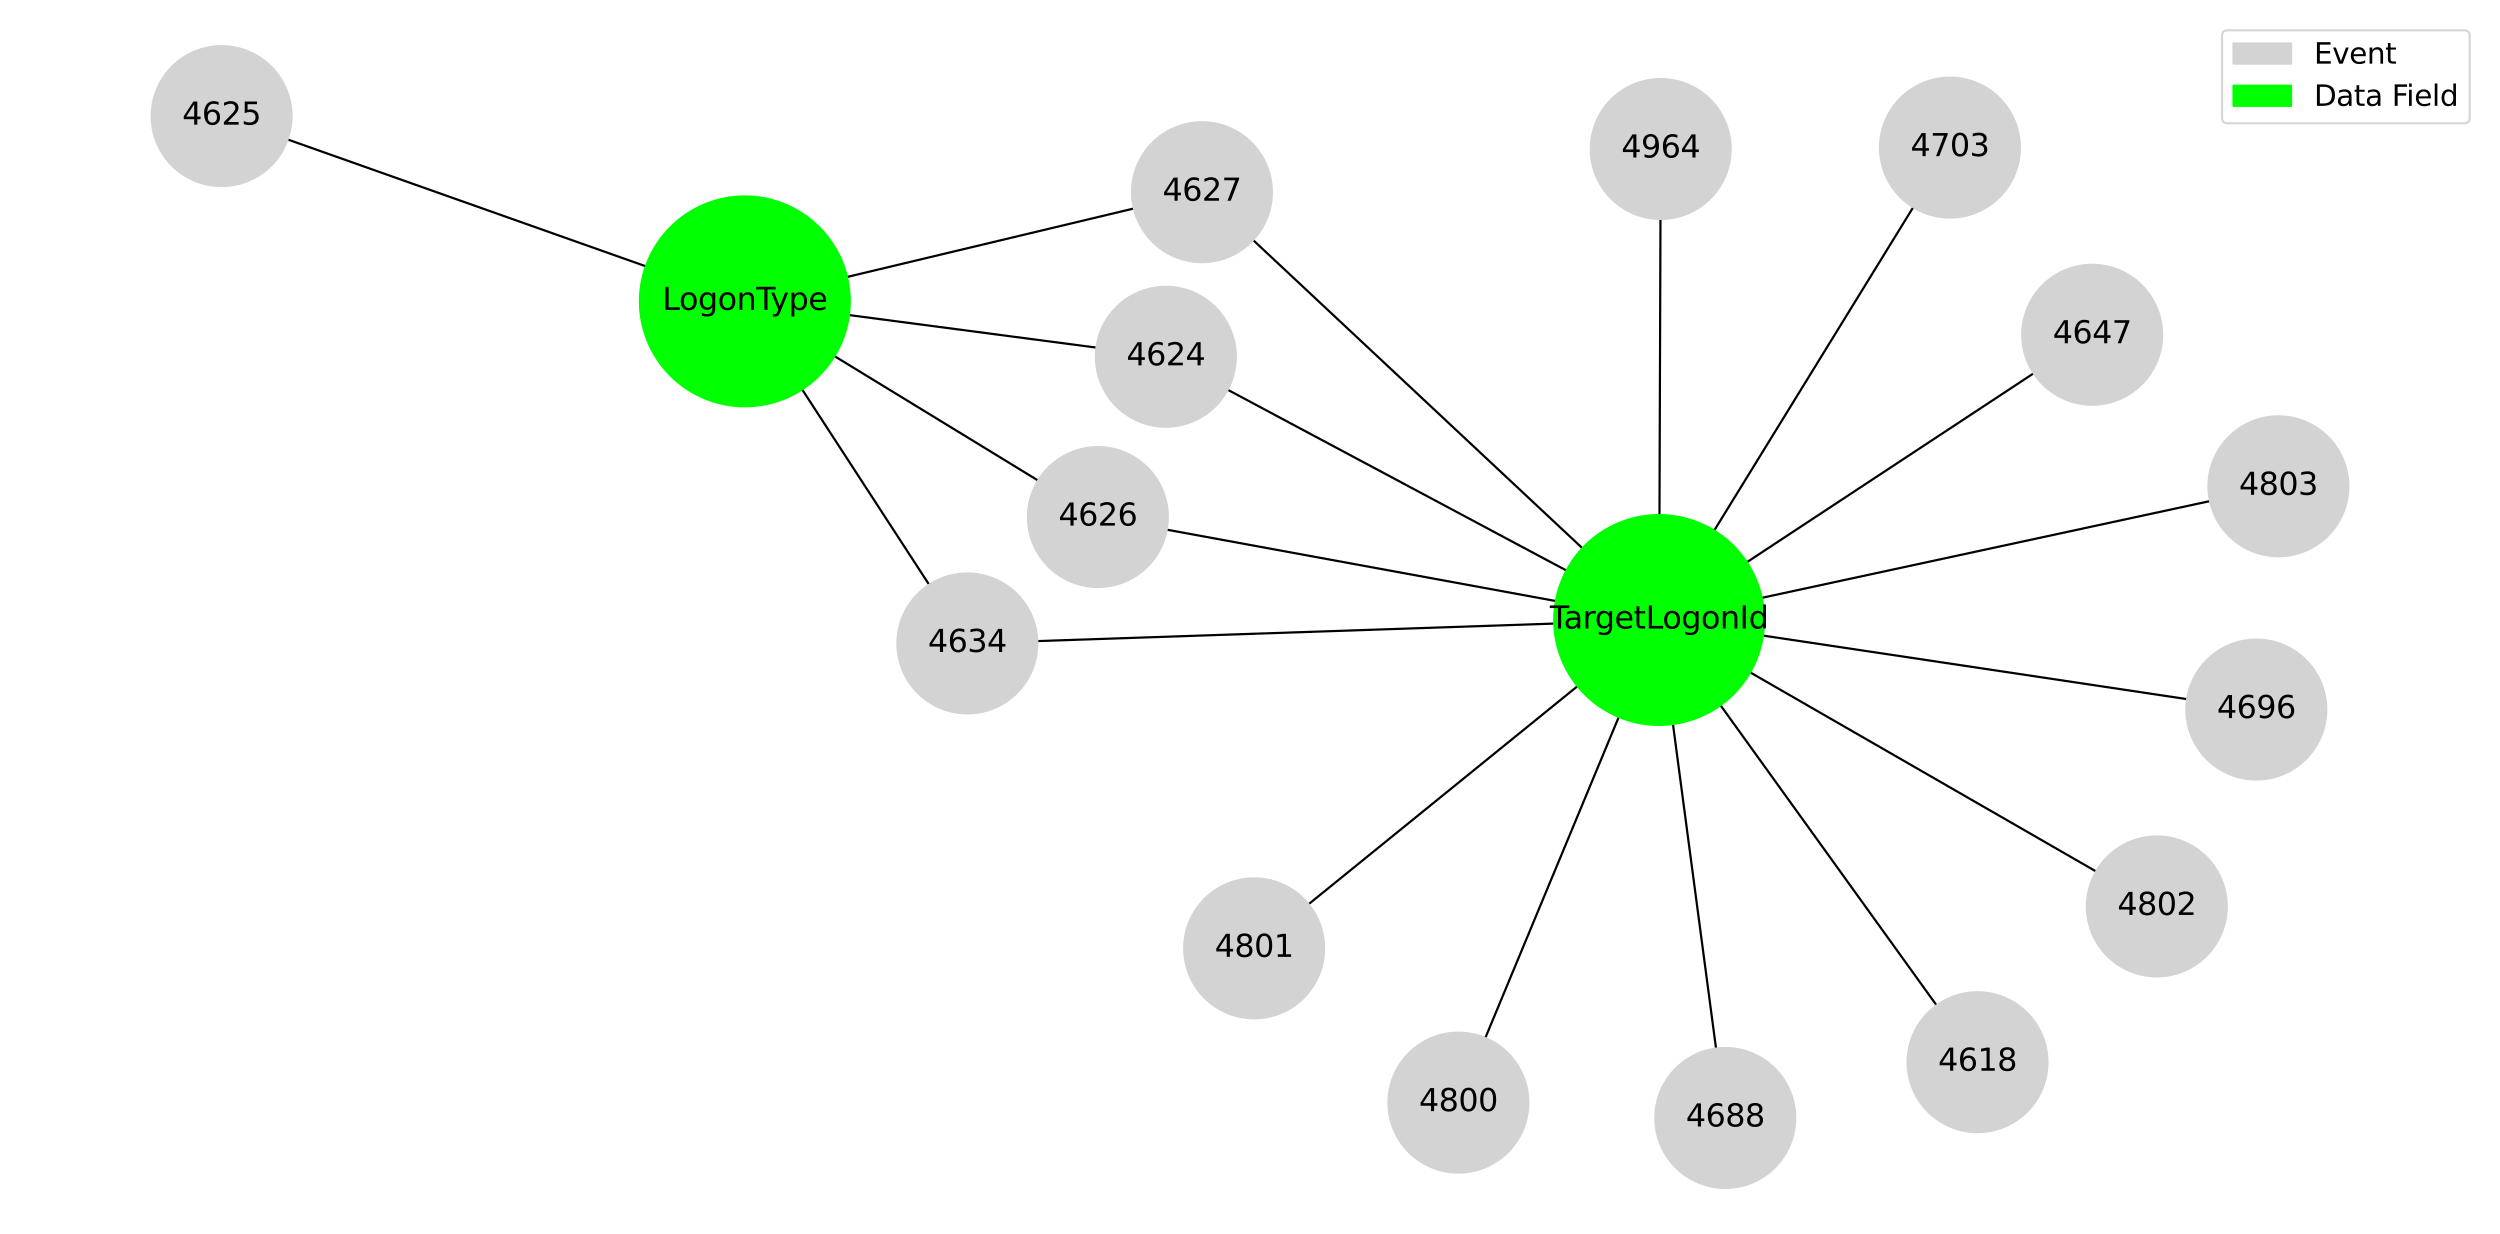 <?xml version="1.0" encoding="utf-8" standalone="no"?>
<!DOCTYPE svg PUBLIC "-//W3C//DTD SVG 1.1//EN"
  "http://www.w3.org/Graphics/SVG/1.1/DTD/svg11.dtd">
<svg height="558pt" version="1.1" viewBox="0 0 1130.4 558" width="1130.4pt" xmlns="http://www.w3.org/2000/svg" xmlns:xlink="http://www.w3.org/1999/xlink">
 <defs>
  <style type="text/css">*{stroke-linecap:butt;stroke-linejoin:round;}</style>
 </defs>
 <g id="figure_1">
  <g id="patch_1">
   <path d="M 0 558 
L 1130.4 558 
L 1130.4 0 
L 0 0 
z
" style="fill:#ffffff;"/>
  </g>
  <g id="axes_1">
   <g id="LineCollection_1">
    <path clip-path="url(#p2439ab9f83)" d="M 894.158 480.282 
L 750.187 280.337 
" style="fill:none;stroke:#000000;"/>
    <path clip-path="url(#p2439ab9f83)" d="M 750.187 280.337 
L 527.15 161.316 
" style="fill:none;stroke:#000000;"/>
    <path clip-path="url(#p2439ab9f83)" d="M 750.187 280.337 
L 496.417 233.792 
" style="fill:none;stroke:#000000;"/>
    <path clip-path="url(#p2439ab9f83)" d="M 750.187 280.337 
L 543.475 86.901 
" style="fill:none;stroke:#000000;"/>
    <path clip-path="url(#p2439ab9f83)" d="M 750.187 280.337 
L 437.398 290.938 
" style="fill:none;stroke:#000000;"/>
    <path clip-path="url(#p2439ab9f83)" d="M 750.187 280.337 
L 946.001 151.357 
" style="fill:none;stroke:#000000;"/>
    <path clip-path="url(#p2439ab9f83)" d="M 750.187 280.337 
L 780.102 505.5 
" style="fill:none;stroke:#000000;"/>
    <path clip-path="url(#p2439ab9f83)" d="M 750.187 280.337 
L 1020.227 320.832 
" style="fill:none;stroke:#000000;"/>
    <path clip-path="url(#p2439ab9f83)" d="M 750.187 280.337 
L 881.685 66.742 
" style="fill:none;stroke:#000000;"/>
    <path clip-path="url(#p2439ab9f83)" d="M 750.187 280.337 
L 659.435 498.561 
" style="fill:none;stroke:#000000;"/>
    <path clip-path="url(#p2439ab9f83)" d="M 750.187 280.337 
L 567.074 428.803 
" style="fill:none;stroke:#000000;"/>
    <path clip-path="url(#p2439ab9f83)" d="M 750.187 280.337 
L 975.227 409.844 
" style="fill:none;stroke:#000000;"/>
    <path clip-path="url(#p2439ab9f83)" d="M 750.187 280.337 
L 1030.2 219.881 
" style="fill:none;stroke:#000000;"/>
    <path clip-path="url(#p2439ab9f83)" d="M 750.187 280.337 
L 750.91 67.372 
" style="fill:none;stroke:#000000;"/>
    <path clip-path="url(#p2439ab9f83)" d="M 527.15 161.316 
L 336.788 136.269 
" style="fill:none;stroke:#000000;"/>
    <path clip-path="url(#p2439ab9f83)" d="M 336.788 136.269 
L 100.2 52.5 
" style="fill:none;stroke:#000000;"/>
    <path clip-path="url(#p2439ab9f83)" d="M 336.788 136.269 
L 496.417 233.792 
" style="fill:none;stroke:#000000;"/>
    <path clip-path="url(#p2439ab9f83)" d="M 336.788 136.269 
L 543.475 86.901 
" style="fill:none;stroke:#000000;"/>
    <path clip-path="url(#p2439ab9f83)" d="M 336.788 136.269 
L 437.398 290.938 
" style="fill:none;stroke:#000000;"/>
   </g>
   <g id="PathCollection_1">
    <path clip-path="url(#p2439ab9f83)" d="M 894.158 511.905 
C 902.544 511.905 910.588 508.573 916.519 502.643 
C 922.449 496.713 925.781 488.669 925.781 480.282 
C 925.781 471.896 922.449 463.852 916.519 457.922 
C 910.588 451.992 902.544 448.66 894.158 448.66 
C 885.771 448.66 877.727 451.992 871.797 457.922 
C 865.867 463.852 862.535 471.896 862.535 480.282 
C 862.535 488.669 865.867 496.713 871.797 502.643 
C 877.727 508.573 885.771 511.905 894.158 511.905 
z
" style="fill:#d3d3d3;stroke:#d3d3d3;"/>
    <path clip-path="url(#p2439ab9f83)" d="M 750.187 327.771 
C 762.766 327.771 774.832 322.773 783.728 313.878 
C 792.623 304.982 797.621 292.916 797.621 280.337 
C 797.621 267.757 792.623 255.691 783.728 246.795 
C 774.832 237.9 762.766 232.902 750.187 232.902 
C 737.607 232.902 725.541 237.9 716.646 246.795 
C 707.75 255.691 702.752 267.757 702.752 280.337 
C 702.752 292.916 707.75 304.982 716.646 313.878 
C 725.541 322.773 737.607 327.771 750.187 327.771 
z
" style="fill:#00ff00;stroke:#00ff00;"/>
    <path clip-path="url(#p2439ab9f83)" d="M 527.15 192.938 
C 535.536 192.938 543.58 189.606 549.51 183.676 
C 555.441 177.746 558.773 169.702 558.773 161.316 
C 558.773 152.929 555.441 144.885 549.51 138.955 
C 543.58 133.025 535.536 129.693 527.15 129.693 
C 518.763 129.693 510.719 133.025 504.789 138.955 
C 498.859 144.885 495.527 152.929 495.527 161.316 
C 495.527 169.702 498.859 177.746 504.789 183.676 
C 510.719 189.606 518.763 192.938 527.15 192.938 
z
" style="fill:#d3d3d3;stroke:#d3d3d3;"/>
    <path clip-path="url(#p2439ab9f83)" d="M 336.788 183.704 
C 349.367 183.704 361.434 178.706 370.329 169.81 
C 379.224 160.915 384.222 148.849 384.222 136.269 
C 384.222 123.69 379.224 111.624 370.329 102.728 
C 361.434 93.833 349.367 88.835 336.788 88.835 
C 324.208 88.835 312.142 93.833 303.247 102.728 
C 294.352 111.624 289.354 123.69 289.354 136.269 
C 289.354 148.849 294.352 160.915 303.247 169.81 
C 312.142 178.706 324.208 183.704 336.788 183.704 
z
" style="fill:#00ff00;stroke:#00ff00;"/>
    <path clip-path="url(#p2439ab9f83)" d="M 100.2 84.123 
C 108.586 84.123 116.631 80.791 122.561 74.861 
C 128.491 68.931 131.823 60.886 131.823 52.5 
C 131.823 44.114 128.491 36.069 122.561 30.139 
C 116.631 24.209 108.586 20.877 100.2 20.877 
C 91.814 20.877 83.769 24.209 77.839 30.139 
C 71.909 36.069 68.577 44.114 68.577 52.5 
C 68.577 60.886 71.909 68.931 77.839 74.861 
C 83.769 80.791 91.814 84.123 100.2 84.123 
z
" style="fill:#d3d3d3;stroke:#d3d3d3;"/>
    <path clip-path="url(#p2439ab9f83)" d="M 496.417 265.415 
C 504.804 265.415 512.848 262.083 518.778 256.153 
C 524.708 250.222 528.04 242.178 528.04 233.792 
C 528.04 225.405 524.708 217.361 518.778 211.431 
C 512.848 205.501 504.804 202.169 496.417 202.169 
C 488.031 202.169 479.987 205.501 474.057 211.431 
C 468.127 217.361 464.795 225.405 464.795 233.792 
C 464.795 242.178 468.127 250.222 474.057 256.153 
C 479.987 262.083 488.031 265.415 496.417 265.415 
z
" style="fill:#d3d3d3;stroke:#d3d3d3;"/>
    <path clip-path="url(#p2439ab9f83)" d="M 543.475 118.524 
C 551.862 118.524 559.906 115.192 565.836 109.262 
C 571.766 103.331 575.098 95.287 575.098 86.901 
C 575.098 78.514 571.766 70.47 565.836 64.54 
C 559.906 58.61 551.862 55.278 543.475 55.278 
C 535.089 55.278 527.045 58.61 521.115 64.54 
C 515.185 70.47 511.853 78.514 511.853 86.901 
C 511.853 95.287 515.185 103.331 521.115 109.262 
C 527.045 115.192 535.089 118.524 543.475 118.524 
z
" style="fill:#d3d3d3;stroke:#d3d3d3;"/>
    <path clip-path="url(#p2439ab9f83)" d="M 437.398 322.56 
C 445.785 322.56 453.829 319.228 459.759 313.298 
C 465.689 307.368 469.021 299.324 469.021 290.938 
C 469.021 282.551 465.689 274.507 459.759 268.577 
C 453.829 262.647 445.785 259.315 437.398 259.315 
C 429.012 259.315 420.968 262.647 415.038 268.577 
C 409.107 274.507 405.775 282.551 405.775 290.938 
C 405.775 299.324 409.107 307.368 415.038 313.298 
C 420.968 319.228 429.012 322.56 437.398 322.56 
z
" style="fill:#d3d3d3;stroke:#d3d3d3;"/>
    <path clip-path="url(#p2439ab9f83)" d="M 946.001 182.98 
C 954.387 182.98 962.431 179.648 968.361 173.717 
C 974.291 167.787 977.623 159.743 977.623 151.357 
C 977.623 142.97 974.291 134.926 968.361 128.996 
C 962.431 123.066 954.387 119.734 946.001 119.734 
C 937.614 119.734 929.57 123.066 923.64 128.996 
C 917.71 134.926 914.378 142.97 914.378 151.357 
C 914.378 159.743 917.71 167.787 923.64 173.717 
C 929.57 179.648 937.614 182.98 946.001 182.98 
z
" style="fill:#d3d3d3;stroke:#d3d3d3;"/>
    <path clip-path="url(#p2439ab9f83)" d="M 780.102 537.123 
C 788.489 537.123 796.533 533.791 802.463 527.861 
C 808.393 521.931 811.725 513.886 811.725 505.5 
C 811.725 497.114 808.393 489.069 802.463 483.139 
C 796.533 477.209 788.489 473.877 780.102 473.877 
C 771.716 473.877 763.672 477.209 757.742 483.139 
C 751.812 489.069 748.48 497.114 748.48 505.5 
C 748.48 513.886 751.812 521.931 757.742 527.861 
C 763.672 533.791 771.716 537.123 780.102 537.123 
z
" style="fill:#d3d3d3;stroke:#d3d3d3;"/>
    <path clip-path="url(#p2439ab9f83)" d="M 1020.227 352.455 
C 1028.613 352.455 1036.657 349.123 1042.587 343.193 
C 1048.517 337.262 1051.849 329.218 1051.849 320.832 
C 1051.849 312.445 1048.517 304.401 1042.587 298.471 
C 1036.657 292.541 1028.613 289.209 1020.227 289.209 
C 1011.84 289.209 1003.796 292.541 997.866 298.471 
C 991.936 304.401 988.604 312.445 988.604 320.832 
C 988.604 329.218 991.936 337.262 997.866 343.193 
C 1003.796 349.123 1011.84 352.455 1020.227 352.455 
z
" style="fill:#d3d3d3;stroke:#d3d3d3;"/>
    <path clip-path="url(#p2439ab9f83)" d="M 881.685 98.365 
C 890.072 98.365 898.116 95.033 904.046 89.103 
C 909.976 83.172 913.308 75.128 913.308 66.742 
C 913.308 58.355 909.976 50.311 904.046 44.381 
C 898.116 38.451 890.072 35.119 881.685 35.119 
C 873.299 35.119 865.255 38.451 859.325 44.381 
C 853.394 50.311 850.062 58.355 850.062 66.742 
C 850.062 75.128 853.394 83.172 859.325 89.103 
C 865.255 95.033 873.299 98.365 881.685 98.365 
z
" style="fill:#d3d3d3;stroke:#d3d3d3;"/>
    <path clip-path="url(#p2439ab9f83)" d="M 659.435 530.184 
C 667.821 530.184 675.865 526.852 681.795 520.921 
C 687.725 514.991 691.057 506.947 691.057 498.561 
C 691.057 490.174 687.725 482.13 681.795 476.2 
C 675.865 470.27 667.821 466.938 659.435 466.938 
C 651.048 466.938 643.004 470.27 637.074 476.2 
C 631.144 482.13 627.812 490.174 627.812 498.561 
C 627.812 506.947 631.144 514.991 637.074 520.921 
C 643.004 526.852 651.048 530.184 659.435 530.184 
z
" style="fill:#d3d3d3;stroke:#d3d3d3;"/>
    <path clip-path="url(#p2439ab9f83)" d="M 567.074 460.426 
C 575.46 460.426 583.504 457.094 589.435 451.164 
C 595.365 445.234 598.697 437.19 598.697 428.803 
C 598.697 420.417 595.365 412.373 589.435 406.443 
C 583.504 400.512 575.46 397.18 567.074 397.18 
C 558.687 397.18 550.643 400.512 544.713 406.443 
C 538.783 412.373 535.451 420.417 535.451 428.803 
C 535.451 437.19 538.783 445.234 544.713 451.164 
C 550.643 457.094 558.687 460.426 567.074 460.426 
z
" style="fill:#d3d3d3;stroke:#d3d3d3;"/>
    <path clip-path="url(#p2439ab9f83)" d="M 975.227 441.467 
C 983.613 441.467 991.657 438.135 997.587 432.205 
C 1003.517 426.275 1006.849 418.231 1006.849 409.844 
C 1006.849 401.458 1003.517 393.414 997.587 387.484 
C 991.657 381.554 983.613 378.222 975.227 378.222 
C 966.84 378.222 958.796 381.554 952.866 387.484 
C 946.936 393.414 943.604 401.458 943.604 409.844 
C 943.604 418.231 946.936 426.275 952.866 432.205 
C 958.796 438.135 966.84 441.467 975.227 441.467 
z
" style="fill:#d3d3d3;stroke:#d3d3d3;"/>
    <path clip-path="url(#p2439ab9f83)" d="M 1030.2 251.504 
C 1038.586 251.504 1046.631 248.172 1052.561 242.242 
C 1058.491 236.312 1061.823 228.268 1061.823 219.881 
C 1061.823 211.495 1058.491 203.451 1052.561 197.521 
C 1046.631 191.59 1038.586 188.259 1030.2 188.259 
C 1021.814 188.259 1013.769 191.59 1007.839 197.521 
C 1001.909 203.451 998.577 211.495 998.577 219.881 
C 998.577 228.268 1001.909 236.312 1007.839 242.242 
C 1013.769 248.172 1021.814 251.504 1030.2 251.504 
z
" style="fill:#d3d3d3;stroke:#d3d3d3;"/>
    <path clip-path="url(#p2439ab9f83)" d="M 750.91 98.995 
C 759.297 98.995 767.341 95.663 773.271 89.733 
C 779.201 83.803 782.533 75.758 782.533 67.372 
C 782.533 58.986 779.201 50.941 773.271 45.011 
C 767.341 39.081 759.297 35.749 750.91 35.749 
C 742.524 35.749 734.48 39.081 728.55 45.011 
C 722.619 50.941 719.287 58.986 719.287 67.372 
C 719.287 75.758 722.619 83.803 728.55 89.733 
C 734.48 95.663 742.524 98.995 750.91 98.995 
z
" style="fill:#d3d3d3;stroke:#d3d3d3;"/>
   </g>
   <g id="text_1">
    <g clip-path="url(#p2439ab9f83)">
     <!-- 4618 -->
     <g transform="translate(876.343 484.145)scale(0.14 -0.14)">
      <defs>
       <path d="M 2419 4116 
L 825 1625 
L 2419 1625 
L 2419 4116 
z
M 2253 4666 
L 3047 4666 
L 3047 1625 
L 3713 1625 
L 3713 1100 
L 3047 1100 
L 3047 0 
L 2419 0 
L 2419 1100 
L 313 1100 
L 313 1709 
L 2253 4666 
z
" id="DejaVuSans-34" transform="scale(0.016)"/>
       <path d="M 2113 2584 
Q 1688 2584 1439 2293 
Q 1191 2003 1191 1497 
Q 1191 994 1439 701 
Q 1688 409 2113 409 
Q 2538 409 2786 701 
Q 3034 994 3034 1497 
Q 3034 2003 2786 2293 
Q 2538 2584 2113 2584 
z
M 3366 4563 
L 3366 3988 
Q 3128 4100 2886 4159 
Q 2644 4219 2406 4219 
Q 1781 4219 1451 3797 
Q 1122 3375 1075 2522 
Q 1259 2794 1537 2939 
Q 1816 3084 2150 3084 
Q 2853 3084 3261 2657 
Q 3669 2231 3669 1497 
Q 3669 778 3244 343 
Q 2819 -91 2113 -91 
Q 1303 -91 875 529 
Q 447 1150 447 2328 
Q 447 3434 972 4092 
Q 1497 4750 2381 4750 
Q 2619 4750 2861 4703 
Q 3103 4656 3366 4563 
z
" id="DejaVuSans-36" transform="scale(0.016)"/>
       <path d="M 794 531 
L 1825 531 
L 1825 4091 
L 703 3866 
L 703 4441 
L 1819 4666 
L 2450 4666 
L 2450 531 
L 3481 531 
L 3481 0 
L 794 0 
L 794 531 
z
" id="DejaVuSans-31" transform="scale(0.016)"/>
       <path d="M 2034 2216 
Q 1584 2216 1326 1975 
Q 1069 1734 1069 1313 
Q 1069 891 1326 650 
Q 1584 409 2034 409 
Q 2484 409 2743 651 
Q 3003 894 3003 1313 
Q 3003 1734 2745 1975 
Q 2488 2216 2034 2216 
z
M 1403 2484 
Q 997 2584 770 2862 
Q 544 3141 544 3541 
Q 544 4100 942 4425 
Q 1341 4750 2034 4750 
Q 2731 4750 3128 4425 
Q 3525 4100 3525 3541 
Q 3525 3141 3298 2862 
Q 3072 2584 2669 2484 
Q 3125 2378 3379 2068 
Q 3634 1759 3634 1313 
Q 3634 634 3220 271 
Q 2806 -91 2034 -91 
Q 1263 -91 848 271 
Q 434 634 434 1313 
Q 434 1759 690 2068 
Q 947 2378 1403 2484 
z
M 1172 3481 
Q 1172 3119 1398 2916 
Q 1625 2713 2034 2713 
Q 2441 2713 2670 2916 
Q 2900 3119 2900 3481 
Q 2900 3844 2670 4047 
Q 2441 4250 2034 4250 
Q 1625 4250 1398 4047 
Q 1172 3844 1172 3481 
z
" id="DejaVuSans-38" transform="scale(0.016)"/>
      </defs>
      <use xlink:href="#DejaVuSans-34"/>
      <use x="63.623" xlink:href="#DejaVuSans-36"/>
      <use x="127.246" xlink:href="#DejaVuSans-31"/>
      <use x="190.869" xlink:href="#DejaVuSans-38"/>
     </g>
    </g>
   </g>
   <g id="text_2">
    <g clip-path="url(#p2439ab9f83)">
     <!-- TargetLogonId -->
     <g transform="translate(700.793 284.2)scale(0.14 -0.14)">
      <defs>
       <path d="M -19 4666 
L 3928 4666 
L 3928 4134 
L 2272 4134 
L 2272 0 
L 1638 0 
L 1638 4134 
L -19 4134 
L -19 4666 
z
" id="DejaVuSans-54" transform="scale(0.016)"/>
       <path d="M 2194 1759 
Q 1497 1759 1228 1600 
Q 959 1441 959 1056 
Q 959 750 1161 570 
Q 1363 391 1709 391 
Q 2188 391 2477 730 
Q 2766 1069 2766 1631 
L 2766 1759 
L 2194 1759 
z
M 3341 1997 
L 3341 0 
L 2766 0 
L 2766 531 
Q 2569 213 2275 61 
Q 1981 -91 1556 -91 
Q 1019 -91 701 211 
Q 384 513 384 1019 
Q 384 1609 779 1909 
Q 1175 2209 1959 2209 
L 2766 2209 
L 2766 2266 
Q 2766 2663 2505 2880 
Q 2244 3097 1772 3097 
Q 1472 3097 1187 3025 
Q 903 2953 641 2809 
L 641 3341 
Q 956 3463 1253 3523 
Q 1550 3584 1831 3584 
Q 2591 3584 2966 3190 
Q 3341 2797 3341 1997 
z
" id="DejaVuSans-61" transform="scale(0.016)"/>
       <path d="M 2631 2963 
Q 2534 3019 2420 3045 
Q 2306 3072 2169 3072 
Q 1681 3072 1420 2755 
Q 1159 2438 1159 1844 
L 1159 0 
L 581 0 
L 581 3500 
L 1159 3500 
L 1159 2956 
Q 1341 3275 1631 3429 
Q 1922 3584 2338 3584 
Q 2397 3584 2469 3576 
Q 2541 3569 2628 3553 
L 2631 2963 
z
" id="DejaVuSans-72" transform="scale(0.016)"/>
       <path d="M 2906 1791 
Q 2906 2416 2648 2759 
Q 2391 3103 1925 3103 
Q 1463 3103 1205 2759 
Q 947 2416 947 1791 
Q 947 1169 1205 825 
Q 1463 481 1925 481 
Q 2391 481 2648 825 
Q 2906 1169 2906 1791 
z
M 3481 434 
Q 3481 -459 3084 -895 
Q 2688 -1331 1869 -1331 
Q 1566 -1331 1297 -1286 
Q 1028 -1241 775 -1147 
L 775 -588 
Q 1028 -725 1275 -790 
Q 1522 -856 1778 -856 
Q 2344 -856 2625 -561 
Q 2906 -266 2906 331 
L 2906 616 
Q 2728 306 2450 153 
Q 2172 0 1784 0 
Q 1141 0 747 490 
Q 353 981 353 1791 
Q 353 2603 747 3093 
Q 1141 3584 1784 3584 
Q 2172 3584 2450 3431 
Q 2728 3278 2906 2969 
L 2906 3500 
L 3481 3500 
L 3481 434 
z
" id="DejaVuSans-67" transform="scale(0.016)"/>
       <path d="M 3597 1894 
L 3597 1613 
L 953 1613 
Q 991 1019 1311 708 
Q 1631 397 2203 397 
Q 2534 397 2845 478 
Q 3156 559 3463 722 
L 3463 178 
Q 3153 47 2828 -22 
Q 2503 -91 2169 -91 
Q 1331 -91 842 396 
Q 353 884 353 1716 
Q 353 2575 817 3079 
Q 1281 3584 2069 3584 
Q 2775 3584 3186 3129 
Q 3597 2675 3597 1894 
z
M 3022 2063 
Q 3016 2534 2758 2815 
Q 2500 3097 2075 3097 
Q 1594 3097 1305 2825 
Q 1016 2553 972 2059 
L 3022 2063 
z
" id="DejaVuSans-65" transform="scale(0.016)"/>
       <path d="M 1172 4494 
L 1172 3500 
L 2356 3500 
L 2356 3053 
L 1172 3053 
L 1172 1153 
Q 1172 725 1289 603 
Q 1406 481 1766 481 
L 2356 481 
L 2356 0 
L 1766 0 
Q 1100 0 847 248 
Q 594 497 594 1153 
L 594 3053 
L 172 3053 
L 172 3500 
L 594 3500 
L 594 4494 
L 1172 4494 
z
" id="DejaVuSans-74" transform="scale(0.016)"/>
       <path d="M 628 4666 
L 1259 4666 
L 1259 531 
L 3531 531 
L 3531 0 
L 628 0 
L 628 4666 
z
" id="DejaVuSans-4c" transform="scale(0.016)"/>
       <path d="M 1959 3097 
Q 1497 3097 1228 2736 
Q 959 2375 959 1747 
Q 959 1119 1226 758 
Q 1494 397 1959 397 
Q 2419 397 2687 759 
Q 2956 1122 2956 1747 
Q 2956 2369 2687 2733 
Q 2419 3097 1959 3097 
z
M 1959 3584 
Q 2709 3584 3137 3096 
Q 3566 2609 3566 1747 
Q 3566 888 3137 398 
Q 2709 -91 1959 -91 
Q 1206 -91 779 398 
Q 353 888 353 1747 
Q 353 2609 779 3096 
Q 1206 3584 1959 3584 
z
" id="DejaVuSans-6f" transform="scale(0.016)"/>
       <path d="M 3513 2113 
L 3513 0 
L 2938 0 
L 2938 2094 
Q 2938 2591 2744 2837 
Q 2550 3084 2163 3084 
Q 1697 3084 1428 2787 
Q 1159 2491 1159 1978 
L 1159 0 
L 581 0 
L 581 3500 
L 1159 3500 
L 1159 2956 
Q 1366 3272 1645 3428 
Q 1925 3584 2291 3584 
Q 2894 3584 3203 3211 
Q 3513 2838 3513 2113 
z
" id="DejaVuSans-6e" transform="scale(0.016)"/>
       <path d="M 628 4666 
L 1259 4666 
L 1259 0 
L 628 0 
L 628 4666 
z
" id="DejaVuSans-49" transform="scale(0.016)"/>
       <path d="M 2906 2969 
L 2906 4863 
L 3481 4863 
L 3481 0 
L 2906 0 
L 2906 525 
Q 2725 213 2448 61 
Q 2172 -91 1784 -91 
Q 1150 -91 751 415 
Q 353 922 353 1747 
Q 353 2572 751 3078 
Q 1150 3584 1784 3584 
Q 2172 3584 2448 3432 
Q 2725 3281 2906 2969 
z
M 947 1747 
Q 947 1113 1208 752 
Q 1469 391 1925 391 
Q 2381 391 2643 752 
Q 2906 1113 2906 1747 
Q 2906 2381 2643 2742 
Q 2381 3103 1925 3103 
Q 1469 3103 1208 2742 
Q 947 2381 947 1747 
z
" id="DejaVuSans-64" transform="scale(0.016)"/>
      </defs>
      <use xlink:href="#DejaVuSans-54"/>
      <use x="44.584" xlink:href="#DejaVuSans-61"/>
      <use x="105.863" xlink:href="#DejaVuSans-72"/>
      <use x="145.227" xlink:href="#DejaVuSans-67"/>
      <use x="208.703" xlink:href="#DejaVuSans-65"/>
      <use x="270.227" xlink:href="#DejaVuSans-74"/>
      <use x="309.436" xlink:href="#DejaVuSans-4c"/>
      <use x="363.398" xlink:href="#DejaVuSans-6f"/>
      <use x="424.58" xlink:href="#DejaVuSans-67"/>
      <use x="488.057" xlink:href="#DejaVuSans-6f"/>
      <use x="549.238" xlink:href="#DejaVuSans-6e"/>
      <use x="612.617" xlink:href="#DejaVuSans-49"/>
      <use x="642.109" xlink:href="#DejaVuSans-64"/>
     </g>
    </g>
   </g>
   <g id="text_3">
    <g clip-path="url(#p2439ab9f83)">
     <!-- 4624 -->
     <g transform="translate(509.335 165.179)scale(0.14 -0.14)">
      <defs>
       <path d="M 1228 531 
L 3431 531 
L 3431 0 
L 469 0 
L 469 531 
Q 828 903 1448 1529 
Q 2069 2156 2228 2338 
Q 2531 2678 2651 2914 
Q 2772 3150 2772 3378 
Q 2772 3750 2511 3984 
Q 2250 4219 1831 4219 
Q 1534 4219 1204 4116 
Q 875 4013 500 3803 
L 500 4441 
Q 881 4594 1212 4672 
Q 1544 4750 1819 4750 
Q 2544 4750 2975 4387 
Q 3406 4025 3406 3419 
Q 3406 3131 3298 2873 
Q 3191 2616 2906 2266 
Q 2828 2175 2409 1742 
Q 1991 1309 1228 531 
z
" id="DejaVuSans-32" transform="scale(0.016)"/>
      </defs>
      <use xlink:href="#DejaVuSans-34"/>
      <use x="63.623" xlink:href="#DejaVuSans-36"/>
      <use x="127.246" xlink:href="#DejaVuSans-32"/>
      <use x="190.869" xlink:href="#DejaVuSans-34"/>
     </g>
    </g>
   </g>
   <g id="text_4">
    <g clip-path="url(#p2439ab9f83)">
     <!-- LogonType -->
     <g transform="translate(299.488 140.133)scale(0.14 -0.14)">
      <defs>
       <path d="M 2059 -325 
Q 1816 -950 1584 -1140 
Q 1353 -1331 966 -1331 
L 506 -1331 
L 506 -850 
L 844 -850 
Q 1081 -850 1212 -737 
Q 1344 -625 1503 -206 
L 1606 56 
L 191 3500 
L 800 3500 
L 1894 763 
L 2988 3500 
L 3597 3500 
L 2059 -325 
z
" id="DejaVuSans-79" transform="scale(0.016)"/>
       <path d="M 1159 525 
L 1159 -1331 
L 581 -1331 
L 581 3500 
L 1159 3500 
L 1159 2969 
Q 1341 3281 1617 3432 
Q 1894 3584 2278 3584 
Q 2916 3584 3314 3078 
Q 3713 2572 3713 1747 
Q 3713 922 3314 415 
Q 2916 -91 2278 -91 
Q 1894 -91 1617 61 
Q 1341 213 1159 525 
z
M 3116 1747 
Q 3116 2381 2855 2742 
Q 2594 3103 2138 3103 
Q 1681 3103 1420 2742 
Q 1159 2381 1159 1747 
Q 1159 1113 1420 752 
Q 1681 391 2138 391 
Q 2594 391 2855 752 
Q 3116 1113 3116 1747 
z
" id="DejaVuSans-70" transform="scale(0.016)"/>
      </defs>
      <use xlink:href="#DejaVuSans-4c"/>
      <use x="53.963" xlink:href="#DejaVuSans-6f"/>
      <use x="115.145" xlink:href="#DejaVuSans-67"/>
      <use x="178.621" xlink:href="#DejaVuSans-6f"/>
      <use x="239.803" xlink:href="#DejaVuSans-6e"/>
      <use x="303.182" xlink:href="#DejaVuSans-54"/>
      <use x="348.641" xlink:href="#DejaVuSans-79"/>
      <use x="407.82" xlink:href="#DejaVuSans-70"/>
      <use x="471.297" xlink:href="#DejaVuSans-65"/>
     </g>
    </g>
   </g>
   <g id="text_5">
    <g clip-path="url(#p2439ab9f83)">
     <!-- 4625 -->
     <g transform="translate(82.385 56.363)scale(0.14 -0.14)">
      <defs>
       <path d="M 691 4666 
L 3169 4666 
L 3169 4134 
L 1269 4134 
L 1269 2991 
Q 1406 3038 1543 3061 
Q 1681 3084 1819 3084 
Q 2600 3084 3056 2656 
Q 3513 2228 3513 1497 
Q 3513 744 3044 326 
Q 2575 -91 1722 -91 
Q 1428 -91 1123 -41 
Q 819 9 494 109 
L 494 744 
Q 775 591 1075 516 
Q 1375 441 1709 441 
Q 2250 441 2565 725 
Q 2881 1009 2881 1497 
Q 2881 1984 2565 2268 
Q 2250 2553 1709 2553 
Q 1456 2553 1204 2497 
Q 953 2441 691 2322 
L 691 4666 
z
" id="DejaVuSans-35" transform="scale(0.016)"/>
      </defs>
      <use xlink:href="#DejaVuSans-34"/>
      <use x="63.623" xlink:href="#DejaVuSans-36"/>
      <use x="127.246" xlink:href="#DejaVuSans-32"/>
      <use x="190.869" xlink:href="#DejaVuSans-35"/>
     </g>
    </g>
   </g>
   <g id="text_6">
    <g clip-path="url(#p2439ab9f83)">
     <!-- 4626 -->
     <g transform="translate(478.602 237.655)scale(0.14 -0.14)">
      <use xlink:href="#DejaVuSans-34"/>
      <use x="63.623" xlink:href="#DejaVuSans-36"/>
      <use x="127.246" xlink:href="#DejaVuSans-32"/>
      <use x="190.869" xlink:href="#DejaVuSans-36"/>
     </g>
    </g>
   </g>
   <g id="text_7">
    <g clip-path="url(#p2439ab9f83)">
     <!-- 4627 -->
     <g transform="translate(525.66 90.764)scale(0.14 -0.14)">
      <defs>
       <path d="M 525 4666 
L 3525 4666 
L 3525 4397 
L 1831 0 
L 1172 0 
L 2766 4134 
L 525 4134 
L 525 4666 
z
" id="DejaVuSans-37" transform="scale(0.016)"/>
      </defs>
      <use xlink:href="#DejaVuSans-34"/>
      <use x="63.623" xlink:href="#DejaVuSans-36"/>
      <use x="127.246" xlink:href="#DejaVuSans-32"/>
      <use x="190.869" xlink:href="#DejaVuSans-37"/>
     </g>
    </g>
   </g>
   <g id="text_8">
    <g clip-path="url(#p2439ab9f83)">
     <!-- 4634 -->
     <g transform="translate(419.583 294.801)scale(0.14 -0.14)">
      <defs>
       <path d="M 2597 2516 
Q 3050 2419 3304 2112 
Q 3559 1806 3559 1356 
Q 3559 666 3084 287 
Q 2609 -91 1734 -91 
Q 1441 -91 1130 -33 
Q 819 25 488 141 
L 488 750 
Q 750 597 1062 519 
Q 1375 441 1716 441 
Q 2309 441 2620 675 
Q 2931 909 2931 1356 
Q 2931 1769 2642 2001 
Q 2353 2234 1838 2234 
L 1294 2234 
L 1294 2753 
L 1863 2753 
Q 2328 2753 2575 2939 
Q 2822 3125 2822 3475 
Q 2822 3834 2567 4026 
Q 2313 4219 1838 4219 
Q 1578 4219 1281 4162 
Q 984 4106 628 3988 
L 628 4550 
Q 988 4650 1302 4700 
Q 1616 4750 1894 4750 
Q 2613 4750 3031 4423 
Q 3450 4097 3450 3541 
Q 3450 3153 3228 2886 
Q 3006 2619 2597 2516 
z
" id="DejaVuSans-33" transform="scale(0.016)"/>
      </defs>
      <use xlink:href="#DejaVuSans-34"/>
      <use x="63.623" xlink:href="#DejaVuSans-36"/>
      <use x="127.246" xlink:href="#DejaVuSans-33"/>
      <use x="190.869" xlink:href="#DejaVuSans-34"/>
     </g>
    </g>
   </g>
   <g id="text_9">
    <g clip-path="url(#p2439ab9f83)">
     <!-- 4647 -->
     <g transform="translate(928.186 155.22)scale(0.14 -0.14)">
      <use xlink:href="#DejaVuSans-34"/>
      <use x="63.623" xlink:href="#DejaVuSans-36"/>
      <use x="127.246" xlink:href="#DejaVuSans-34"/>
      <use x="190.869" xlink:href="#DejaVuSans-37"/>
     </g>
    </g>
   </g>
   <g id="text_10">
    <g clip-path="url(#p2439ab9f83)">
     <!-- 4688 -->
     <g transform="translate(762.287 509.363)scale(0.14 -0.14)">
      <use xlink:href="#DejaVuSans-34"/>
      <use x="63.623" xlink:href="#DejaVuSans-36"/>
      <use x="127.246" xlink:href="#DejaVuSans-38"/>
      <use x="190.869" xlink:href="#DejaVuSans-38"/>
     </g>
    </g>
   </g>
   <g id="text_11">
    <g clip-path="url(#p2439ab9f83)">
     <!-- 4696 -->
     <g transform="translate(1002.412 324.695)scale(0.14 -0.14)">
      <defs>
       <path d="M 703 97 
L 703 672 
Q 941 559 1184 500 
Q 1428 441 1663 441 
Q 2288 441 2617 861 
Q 2947 1281 2994 2138 
Q 2813 1869 2534 1725 
Q 2256 1581 1919 1581 
Q 1219 1581 811 2004 
Q 403 2428 403 3163 
Q 403 3881 828 4315 
Q 1253 4750 1959 4750 
Q 2769 4750 3195 4129 
Q 3622 3509 3622 2328 
Q 3622 1225 3098 567 
Q 2575 -91 1691 -91 
Q 1453 -91 1209 -44 
Q 966 3 703 97 
z
M 1959 2075 
Q 2384 2075 2632 2365 
Q 2881 2656 2881 3163 
Q 2881 3666 2632 3958 
Q 2384 4250 1959 4250 
Q 1534 4250 1286 3958 
Q 1038 3666 1038 3163 
Q 1038 2656 1286 2365 
Q 1534 2075 1959 2075 
z
" id="DejaVuSans-39" transform="scale(0.016)"/>
      </defs>
      <use xlink:href="#DejaVuSans-34"/>
      <use x="63.623" xlink:href="#DejaVuSans-36"/>
      <use x="127.246" xlink:href="#DejaVuSans-39"/>
      <use x="190.869" xlink:href="#DejaVuSans-36"/>
     </g>
    </g>
   </g>
   <g id="text_12">
    <g clip-path="url(#p2439ab9f83)">
     <!-- 4703 -->
     <g transform="translate(863.87 70.605)scale(0.14 -0.14)">
      <defs>
       <path d="M 2034 4250 
Q 1547 4250 1301 3770 
Q 1056 3291 1056 2328 
Q 1056 1369 1301 889 
Q 1547 409 2034 409 
Q 2525 409 2770 889 
Q 3016 1369 3016 2328 
Q 3016 3291 2770 3770 
Q 2525 4250 2034 4250 
z
M 2034 4750 
Q 2819 4750 3233 4129 
Q 3647 3509 3647 2328 
Q 3647 1150 3233 529 
Q 2819 -91 2034 -91 
Q 1250 -91 836 529 
Q 422 1150 422 2328 
Q 422 3509 836 4129 
Q 1250 4750 2034 4750 
z
" id="DejaVuSans-30" transform="scale(0.016)"/>
      </defs>
      <use xlink:href="#DejaVuSans-34"/>
      <use x="63.623" xlink:href="#DejaVuSans-37"/>
      <use x="127.246" xlink:href="#DejaVuSans-30"/>
      <use x="190.869" xlink:href="#DejaVuSans-33"/>
     </g>
    </g>
   </g>
   <g id="text_13">
    <g clip-path="url(#p2439ab9f83)">
     <!-- 4800 -->
     <g transform="translate(641.62 502.424)scale(0.14 -0.14)">
      <use xlink:href="#DejaVuSans-34"/>
      <use x="63.623" xlink:href="#DejaVuSans-38"/>
      <use x="127.246" xlink:href="#DejaVuSans-30"/>
      <use x="190.869" xlink:href="#DejaVuSans-30"/>
     </g>
    </g>
   </g>
   <g id="text_14">
    <g clip-path="url(#p2439ab9f83)">
     <!-- 4801 -->
     <g transform="translate(549.259 432.666)scale(0.14 -0.14)">
      <use xlink:href="#DejaVuSans-34"/>
      <use x="63.623" xlink:href="#DejaVuSans-38"/>
      <use x="127.246" xlink:href="#DejaVuSans-30"/>
      <use x="190.869" xlink:href="#DejaVuSans-31"/>
     </g>
    </g>
   </g>
   <g id="text_15">
    <g clip-path="url(#p2439ab9f83)">
     <!-- 4802 -->
     <g transform="translate(957.412 413.707)scale(0.14 -0.14)">
      <use xlink:href="#DejaVuSans-34"/>
      <use x="63.623" xlink:href="#DejaVuSans-38"/>
      <use x="127.246" xlink:href="#DejaVuSans-30"/>
      <use x="190.869" xlink:href="#DejaVuSans-32"/>
     </g>
    </g>
   </g>
   <g id="text_16">
    <g clip-path="url(#p2439ab9f83)">
     <!-- 4803 -->
     <g transform="translate(1012.385 223.744)scale(0.14 -0.14)">
      <use xlink:href="#DejaVuSans-34"/>
      <use x="63.623" xlink:href="#DejaVuSans-38"/>
      <use x="127.246" xlink:href="#DejaVuSans-30"/>
      <use x="190.869" xlink:href="#DejaVuSans-33"/>
     </g>
    </g>
   </g>
   <g id="text_17">
    <g clip-path="url(#p2439ab9f83)">
     <!-- 4964 -->
     <g transform="translate(733.095 71.235)scale(0.14 -0.14)">
      <use xlink:href="#DejaVuSans-34"/>
      <use x="63.623" xlink:href="#DejaVuSans-39"/>
      <use x="127.246" xlink:href="#DejaVuSans-36"/>
      <use x="190.869" xlink:href="#DejaVuSans-34"/>
     </g>
    </g>
   </g>
   <g id="legend_1">
    <g id="patch_2">
     <path d="M 1007.319 55.763 
L 1114.1 55.763 
Q 1116.7 55.763 1116.7 53.163 
L 1116.7 16.3 
Q 1116.7 13.7 1114.1 13.7 
L 1007.319 13.7 
Q 1004.719 13.7 1004.719 16.3 
L 1004.719 53.163 
Q 1004.719 55.763 1007.319 55.763 
z
" style="fill:#ffffff;opacity:0.8;stroke:#cccccc;stroke-linejoin:miter;"/>
    </g>
    <g id="patch_3">
     <path d="M 1009.919 28.778 
L 1035.919 28.778 
L 1035.919 19.678 
L 1009.919 19.678 
z
" style="fill:#d3d3d3;stroke:#d3d3d3;stroke-linejoin:miter;"/>
    </g>
    <g id="text_18">
     <!-- Event -->
     <g transform="translate(1046.319 28.778)scale(0.13 -0.13)">
      <defs>
       <path d="M 628 4666 
L 3578 4666 
L 3578 4134 
L 1259 4134 
L 1259 2753 
L 3481 2753 
L 3481 2222 
L 1259 2222 
L 1259 531 
L 3634 531 
L 3634 0 
L 628 0 
L 628 4666 
z
" id="DejaVuSans-45" transform="scale(0.016)"/>
       <path d="M 191 3500 
L 800 3500 
L 1894 563 
L 2988 3500 
L 3597 3500 
L 2284 0 
L 1503 0 
L 191 3500 
z
" id="DejaVuSans-76" transform="scale(0.016)"/>
      </defs>
      <use xlink:href="#DejaVuSans-45"/>
      <use x="63.184" xlink:href="#DejaVuSans-76"/>
      <use x="122.363" xlink:href="#DejaVuSans-65"/>
      <use x="183.887" xlink:href="#DejaVuSans-6e"/>
      <use x="247.266" xlink:href="#DejaVuSans-74"/>
     </g>
    </g>
    <g id="patch_4">
     <path d="M 1009.919 47.86 
L 1035.919 47.86 
L 1035.919 38.76 
L 1009.919 38.76 
z
" style="fill:#00ff00;stroke:#00ff00;stroke-linejoin:miter;"/>
    </g>
    <g id="text_19">
     <!-- Data Field -->
     <g transform="translate(1046.319 47.86)scale(0.13 -0.13)">
      <defs>
       <path d="M 1259 4147 
L 1259 519 
L 2022 519 
Q 2988 519 3436 956 
Q 3884 1394 3884 2338 
Q 3884 3275 3436 3711 
Q 2988 4147 2022 4147 
L 1259 4147 
z
M 628 4666 
L 1925 4666 
Q 3281 4666 3915 4102 
Q 4550 3538 4550 2338 
Q 4550 1131 3912 565 
Q 3275 0 1925 0 
L 628 0 
L 628 4666 
z
" id="DejaVuSans-44" transform="scale(0.016)"/>
       <path id="DejaVuSans-20" transform="scale(0.016)"/>
       <path d="M 628 4666 
L 3309 4666 
L 3309 4134 
L 1259 4134 
L 1259 2759 
L 3109 2759 
L 3109 2228 
L 1259 2228 
L 1259 0 
L 628 0 
L 628 4666 
z
" id="DejaVuSans-46" transform="scale(0.016)"/>
       <path d="M 603 3500 
L 1178 3500 
L 1178 0 
L 603 0 
L 603 3500 
z
M 603 4863 
L 1178 4863 
L 1178 4134 
L 603 4134 
L 603 4863 
z
" id="DejaVuSans-69" transform="scale(0.016)"/>
       <path d="M 603 4863 
L 1178 4863 
L 1178 0 
L 603 0 
L 603 4863 
z
" id="DejaVuSans-6c" transform="scale(0.016)"/>
      </defs>
      <use xlink:href="#DejaVuSans-44"/>
      <use x="77.002" xlink:href="#DejaVuSans-61"/>
      <use x="138.281" xlink:href="#DejaVuSans-74"/>
      <use x="177.49" xlink:href="#DejaVuSans-61"/>
      <use x="238.77" xlink:href="#DejaVuSans-20"/>
      <use x="270.557" xlink:href="#DejaVuSans-46"/>
      <use x="320.826" xlink:href="#DejaVuSans-69"/>
      <use x="348.609" xlink:href="#DejaVuSans-65"/>
      <use x="410.133" xlink:href="#DejaVuSans-6c"/>
      <use x="437.916" xlink:href="#DejaVuSans-64"/>
     </g>
    </g>
   </g>
  </g>
 </g>
 <defs>
  <clipPath id="p2439ab9f83">
   <rect height="543.6" width="1116" x="7.2" y="7.2"/>
  </clipPath>
 </defs>
</svg>
